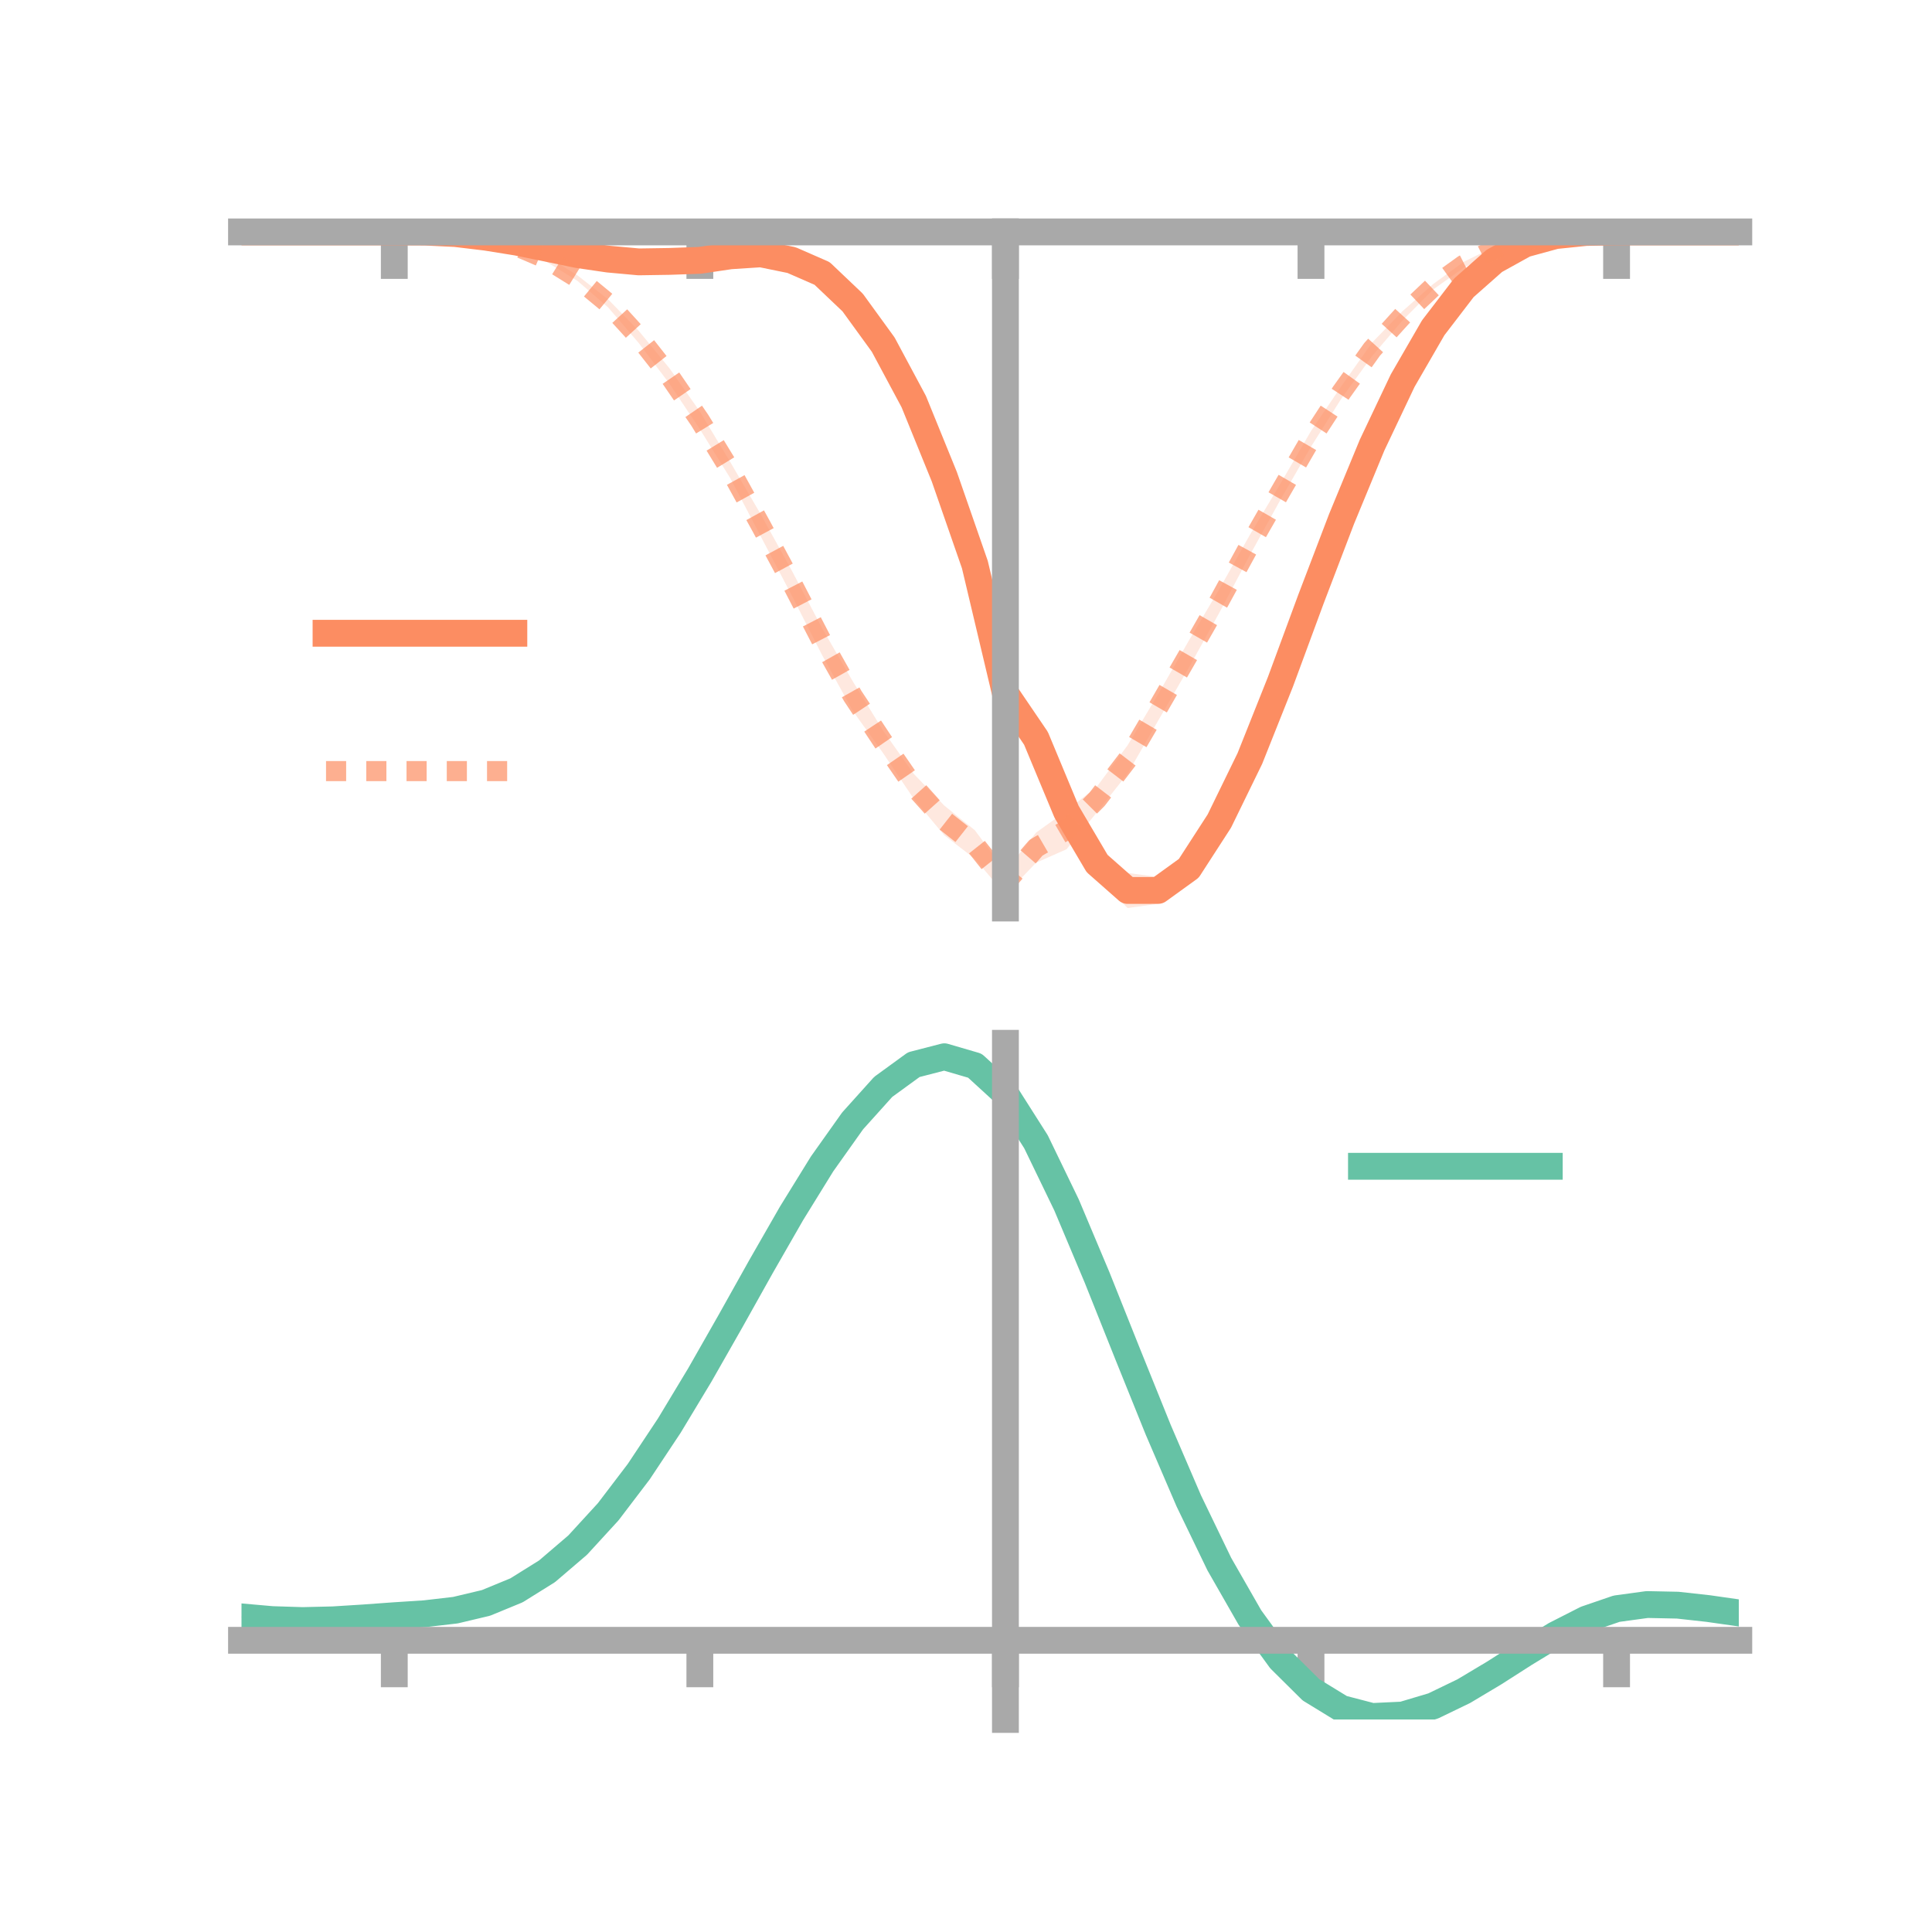 <?xml version="1.0" encoding="utf-8" standalone="no"?>
<!DOCTYPE svg PUBLIC "-//W3C//DTD SVG 1.1//EN"
  "http://www.w3.org/Graphics/SVG/1.1/DTD/svg11.dtd">
<!-- Created with matplotlib (https://matplotlib.org/) -->
<svg height="144pt" version="1.1" viewBox="0 0 144 144" width="144pt" xmlns="http://www.w3.org/2000/svg" xmlns:xlink="http://www.w3.org/1999/xlink">
 <defs>
  <style type="text/css">*{stroke-linecap:butt;stroke-linejoin:round;}</style>
 </defs>
 <g id="figure_1">
  <g id="patch_1">
   <path d="M 0 144 
L 144 144 
L 144 0 
L 0 0 
z
" style="fill:none;"/>
  </g>
  <g id="axes_1">
   <g id="patch_2">
    <path d="M 18 67.68 
L 129.6 67.68 
L 129.6 17.28 
L 18 17.28 
z
" style="fill:none;"/>
   </g>
   <g id="PolyCollection_1">
    <path clip-path="url(#p79e9a17a2e)" d="M 18 17.286 
L 18 17.286 
L 20.278 17.286 
L 22.555 17.286 
L 24.833 17.286 
L 27.11 17.286 
L 29.388 17.286 
L 31.665 17.28 
L 33.943 17.359 
L 36.22 17.585 
L 38.498 17.925 
L 40.776 18.333 
L 43.053 18.702 
L 45.331 18.982 
L 47.608 19.036 
L 49.886 19.031 
L 52.163 18.822 
L 54.441 18.471 
L 56.718 18.184 
L 58.996 18.563 
L 61.273 19.448 
L 63.551 21.747 
L 65.829 24.582 
L 68.106 28.94 
L 70.384 34.422 
L 72.661 40.907 
L 74.939 51.007 
L 77.216 53.741 
L 79.494 59.218 
L 81.771 63.262 
L 84.049 65.063 
L 86.327 65.369 
L 88.604 63.524 
L 90.882 60.111 
L 93.159 55.524 
L 95.437 50.026 
L 97.714 44.008 
L 99.992 38.099 
L 102.269 32.641 
L 104.547 27.98 
L 106.824 24.088 
L 109.102 21.221 
L 111.38 19.283 
L 113.657 18.084 
L 115.935 17.502 
L 118.212 17.307 
L 120.49 17.286 
L 122.767 17.286 
L 125.045 17.286 
L 127.322 17.286 
L 129.6 17.286 
L 129.6 17.286 
L 129.6 17.286 
L 127.322 17.286 
L 125.045 17.286 
L 122.767 17.286 
L 120.49 17.286 
L 118.212 17.345 
L 115.935 17.619 
L 113.657 18.284 
L 111.38 19.608 
L 109.102 21.696 
L 106.824 24.771 
L 104.547 28.757 
L 102.269 33.7 
L 99.992 39.262 
L 97.714 45.286 
L 95.437 51.608 
L 93.159 57.541 
L 90.882 62.287 
L 88.604 65.918 
L 86.327 67.364 
L 84.049 67.68 
L 81.771 65.46 
L 79.494 61.784 
L 77.216 56.319 
L 74.939 52.352 
L 72.661 43.257 
L 70.384 36.643 
L 68.106 30.928 
L 65.829 26.788 
L 63.551 23.346 
L 61.273 21.315 
L 58.996 20.206 
L 56.718 19.654 
L 54.441 19.661 
L 52.163 19.985 
L 49.886 19.938 
L 47.608 20.002 
L 45.331 19.64 
L 43.053 19.253 
L 40.776 18.678 
L 38.498 18.167 
L 36.22 17.774 
L 33.943 17.454 
L 31.665 17.315 
L 29.388 17.286 
L 27.11 17.286 
L 24.833 17.286 
L 22.555 17.286 
L 20.278 17.286 
L 18 17.286 
z
" style="fill:#fc8d62;fill-opacity:0.2;"/>
   </g>
   <g id="PolyCollection_2">
    <path clip-path="url(#p79e9a17a2e)" d="M 18 17.286 
L 18 17.286 
L 20.278 17.286 
L 22.555 17.286 
L 24.833 17.286 
L 27.11 17.286 
L 29.388 17.286 
L 31.665 17.281 
L 33.943 17.363 
L 36.22 17.595 
L 38.498 18.19 
L 40.776 19.115 
L 43.053 20.533 
L 45.331 22.316 
L 47.608 24.658 
L 49.886 27.433 
L 52.163 30.671 
L 54.441 34.457 
L 56.718 38.363 
L 58.996 42.492 
L 61.273 46.816 
L 63.551 50.766 
L 65.829 54.467 
L 68.106 57.677 
L 70.384 60.046 
L 72.661 61.883 
L 74.939 64.945 
L 77.216 62.063 
L 79.494 60.425 
L 81.771 58.613 
L 84.049 55.543 
L 86.327 51.73 
L 88.604 47.757 
L 90.882 43.908 
L 93.159 39.863 
L 95.437 36.045 
L 97.714 32.128 
L 99.992 28.757 
L 102.269 25.534 
L 104.547 23.185 
L 106.824 21.169 
L 109.102 19.513 
L 111.38 18.39 
L 113.657 17.805 
L 115.935 17.442 
L 118.212 17.301 
L 120.49 17.286 
L 122.767 17.286 
L 125.045 17.286 
L 127.322 17.286 
L 129.6 17.286 
L 129.6 17.286 
L 129.6 17.286 
L 127.322 17.286 
L 125.045 17.286 
L 122.767 17.286 
L 120.49 17.286 
L 118.212 17.335 
L 115.935 17.526 
L 113.657 17.986 
L 111.38 18.765 
L 109.102 19.953 
L 106.824 21.576 
L 104.547 23.873 
L 102.269 26.542 
L 99.992 29.685 
L 97.714 33.297 
L 95.437 37.249 
L 93.159 41.371 
L 90.882 45.666 
L 88.604 49.776 
L 86.327 53.702 
L 84.049 57.657 
L 81.771 60.529 
L 79.494 63.298 
L 77.216 64.307 
L 74.939 66.691 
L 72.661 64.008 
L 70.384 62.258 
L 68.106 59.539 
L 65.829 56.143 
L 63.551 52.969 
L 61.273 48.823 
L 58.996 44.351 
L 56.718 40.009 
L 54.441 35.658 
L 52.163 31.991 
L 49.886 28.585 
L 47.608 25.568 
L 45.331 22.916 
L 43.053 20.945 
L 40.776 19.542 
L 38.498 18.518 
L 36.22 17.787 
L 33.943 17.433 
L 31.665 17.31 
L 29.388 17.286 
L 27.11 17.286 
L 24.833 17.286 
L 22.555 17.286 
L 20.278 17.286 
L 18 17.286 
z
" style="fill:#fc8d62;fill-opacity:0.2;"/>
   </g>
   <g id="matplotlib.axis_1">
    <g id="xtick_1">
     <g id="line2d_1">
      <defs>
       <path d="M 0 0 
L 0 3.5 
" id="m927547408b" style="stroke:#a9a9a9;stroke-width:2;"/>
      </defs>
      <g>
       <use style="fill:#a9a9a9;stroke:#a9a9a9;stroke-width:2;" x="29.388" xlink:href="#m927547408b" y="17.286"/>
      </g>
     </g>
    </g>
    <g id="xtick_2">
     <g id="line2d_2">
      <g>
       <use style="fill:#a9a9a9;stroke:#a9a9a9;stroke-width:2;" x="52.163" xlink:href="#m927547408b" y="17.286"/>
      </g>
     </g>
    </g>
    <g id="xtick_3">
     <g id="line2d_3">
      <g>
       <use style="fill:#a9a9a9;stroke:#a9a9a9;stroke-width:2;" x="74.939" xlink:href="#m927547408b" y="17.286"/>
      </g>
     </g>
    </g>
    <g id="xtick_4">
     <g id="line2d_4">
      <g>
       <use style="fill:#a9a9a9;stroke:#a9a9a9;stroke-width:2;" x="97.714" xlink:href="#m927547408b" y="17.286"/>
      </g>
     </g>
    </g>
    <g id="xtick_5">
     <g id="line2d_5">
      <g>
       <use style="fill:#a9a9a9;stroke:#a9a9a9;stroke-width:2;" x="120.49" xlink:href="#m927547408b" y="17.286"/>
      </g>
     </g>
    </g>
   </g>
   <g id="matplotlib.axis_2"/>
   <g id="line2d_6">
    <path clip-path="url(#p79e9a17a2e)" d="M 18 17.286 
L 20.278 17.286 
L 22.555 17.286 
L 24.833 17.286 
L 27.11 17.286 
L 29.388 17.286 
L 31.665 17.297 
L 33.943 17.406 
L 36.22 17.68 
L 38.498 18.046 
L 40.776 18.506 
L 43.053 18.977 
L 45.331 19.311 
L 47.608 19.519 
L 49.886 19.484 
L 52.163 19.404 
L 54.441 19.066 
L 56.718 18.919 
L 58.996 19.385 
L 61.273 20.381 
L 63.551 22.547 
L 65.829 25.685 
L 68.106 29.934 
L 70.384 35.533 
L 72.661 42.082 
L 74.939 51.68 
L 77.216 55.03 
L 79.494 60.501 
L 81.771 64.361 
L 84.049 66.371 
L 86.327 66.366 
L 88.604 64.721 
L 90.882 61.199 
L 93.159 56.532 
L 95.437 50.817 
L 97.714 44.647 
L 99.992 38.681 
L 102.269 33.17 
L 104.547 28.369 
L 106.824 24.43 
L 109.102 21.458 
L 111.38 19.445 
L 113.657 18.184 
L 115.935 17.561 
L 118.212 17.326 
L 120.49 17.286 
L 122.767 17.286 
L 125.045 17.286 
L 127.322 17.286 
L 129.6 17.286 
" style="fill:none;stroke:#fc8d62;stroke-linecap:square;stroke-width:2;"/>
   </g>
   <g id="line2d_7">
    <path clip-path="url(#p79e9a17a2e)" d="M 18 17.286 
L 20.278 17.286 
L 22.555 17.286 
L 24.833 17.286 
L 27.11 17.286 
L 29.388 17.286 
L 31.665 17.295 
L 33.943 17.398 
L 36.22 17.691 
L 38.498 18.354 
L 40.776 19.328 
L 43.053 20.739 
L 45.331 22.616 
L 47.608 25.113 
L 49.886 28.009 
L 52.163 31.331 
L 54.441 35.057 
L 56.718 39.186 
L 58.996 43.422 
L 61.273 47.82 
L 63.551 51.867 
L 65.829 55.305 
L 68.106 58.608 
L 70.384 61.152 
L 72.661 62.945 
L 74.939 65.818 
L 77.216 63.185 
L 79.494 61.862 
L 81.771 59.571 
L 84.049 56.6 
L 86.327 52.716 
L 88.604 48.767 
L 90.882 44.787 
L 93.159 40.617 
L 95.437 36.647 
L 97.714 32.713 
L 99.992 29.221 
L 102.269 26.038 
L 104.547 23.529 
L 106.824 21.372 
L 109.102 19.733 
L 111.38 18.578 
L 113.657 17.896 
L 115.935 17.484 
L 118.212 17.318 
L 120.49 17.286 
L 122.767 17.286 
L 125.045 17.286 
L 127.322 17.286 
L 129.6 17.286 
" style="fill:none;stroke:#fc8d62;stroke-dasharray:1.5,1.5;stroke-dashoffset:0;stroke-opacity:0.7;stroke-width:1.5;"/>
   </g>
   <g id="patch_3">
    <path d="M 74.939 67.68 
L 74.939 17.28 
" style="fill:none;stroke:#a9a9a9;stroke-linecap:square;stroke-linejoin:miter;stroke-width:2;"/>
   </g>
   <g id="patch_4">
    <path d="M 129.6 67.68 
L 129.6 17.28 
" style="fill:none;"/>
   </g>
   <g id="patch_5">
    <path d="M 18 17.286 
L 129.6 17.286 
" style="fill:none;stroke:#a9a9a9;stroke-linecap:square;stroke-linejoin:miter;stroke-width:2;"/>
   </g>
   <g id="patch_6">
    <path d="M 18 17.28 
L 129.6 17.28 
" style="fill:none;"/>
   </g>
   <g id="legend_1">
    <g id="line2d_8">
     <path d="M 24.3 47.2 
L 38.3 47.2 
" style="fill:none;stroke:#fc8d62;stroke-linecap:square;stroke-width:2;"/>
    </g>
    <g id="line2d_9"/>
    <g id="text_1">
     <!--   -->
     <g transform="translate(43.9 49.65)scale(0.07 -0.07)">
      <defs>
       <path id="DejaVuSans-32"/>
      </defs>
      <use xlink:href="#DejaVuSans-32"/>
     </g>
    </g>
    <g id="line2d_10">
     <path d="M 24.3 57.474 
L 38.3 57.474 
" style="fill:none;stroke:#fc8d62;stroke-dasharray:1.5,1.5;stroke-dashoffset:0;stroke-opacity:0.7;stroke-width:1.5;"/>
    </g>
    <g id="line2d_11"/>
    <g id="text_2">
     <!--   -->
     <g transform="translate(43.9 59.924)scale(0.07 -0.07)">
      <use xlink:href="#DejaVuSans-32"/>
     </g>
    </g>
   </g>
  </g>
  <g id="axes_2">
   <g id="patch_7">
    <path d="M 18 128.16 
L 129.6 128.16 
L 129.6 77.76 
L 18 77.76 
z
" style="fill:none;"/>
   </g>
   <g id="PolyCollection_3">
    <path clip-path="url(#pbd20ffba4d)" d="M 18 120.557 
L 18 120.472 
L 20.278 120.682 
L 22.555 120.756 
L 24.833 120.696 
L 27.11 120.544 
L 29.388 120.371 
L 31.665 120.218 
L 33.943 119.947 
L 36.22 119.4 
L 38.498 118.451 
L 40.776 117.007 
L 43.053 115.018 
L 45.331 112.475 
L 47.608 109.41 
L 49.886 105.89 
L 52.163 102.016 
L 54.441 97.918 
L 56.718 93.749 
L 58.996 89.684 
L 61.273 85.913 
L 63.551 82.634 
L 65.829 80.049 
L 68.106 78.359 
L 70.384 77.76 
L 72.661 78.437 
L 74.939 80.556 
L 77.216 84.196 
L 79.494 88.98 
L 81.771 94.473 
L 84.049 100.269 
L 86.327 106.01 
L 88.604 111.398 
L 90.882 116.197 
L 93.159 120.24 
L 95.437 123.423 
L 97.714 125.708 
L 99.992 127.115 
L 102.269 127.715 
L 104.547 127.614 
L 106.824 126.948 
L 109.102 125.868 
L 111.38 124.532 
L 113.657 123.104 
L 115.935 121.741 
L 118.212 120.597 
L 120.49 119.821 
L 122.767 119.512 
L 125.045 119.564 
L 127.322 119.824 
L 129.6 120.162 
L 129.6 120.272 
L 129.6 120.272 
L 127.322 119.959 
L 125.045 119.716 
L 122.767 119.674 
L 120.49 119.987 
L 118.212 120.774 
L 115.935 121.949 
L 113.657 123.36 
L 111.38 124.844 
L 109.102 126.23 
L 106.824 127.351 
L 104.547 128.044 
L 102.269 128.16 
L 99.992 127.574 
L 97.714 126.194 
L 95.437 123.965 
L 93.159 120.877 
L 90.882 116.967 
L 88.604 112.33 
L 86.327 107.125 
L 84.049 101.573 
L 81.771 95.963 
L 79.494 90.641 
L 77.216 86.002 
L 74.939 82.474 
L 72.661 80.424 
L 70.384 79.771 
L 68.106 80.349 
L 65.829 81.973 
L 63.551 84.452 
L 61.273 87.591 
L 58.996 91.194 
L 56.718 95.071 
L 54.441 99.042 
L 52.163 102.941 
L 49.886 106.623 
L 47.608 109.969 
L 45.331 112.885 
L 43.053 115.311 
L 40.776 117.22 
L 38.498 118.617 
L 36.22 119.544 
L 33.943 120.078 
L 31.665 120.338 
L 29.388 120.478 
L 27.11 120.636 
L 24.833 120.77 
L 22.555 120.817 
L 20.278 120.748 
L 18 120.557 
z
" style="fill:#66c2a5;fill-opacity:0.2;"/>
   </g>
   <g id="matplotlib.axis_3">
    <g id="xtick_6">
     <g id="line2d_12">
      <g>
       <use style="fill:#a9a9a9;stroke:#a9a9a9;stroke-width:2;" x="29.388" xlink:href="#m927547408b" y="122.258"/>
      </g>
     </g>
    </g>
    <g id="xtick_7">
     <g id="line2d_13">
      <g>
       <use style="fill:#a9a9a9;stroke:#a9a9a9;stroke-width:2;" x="52.163" xlink:href="#m927547408b" y="122.258"/>
      </g>
     </g>
    </g>
    <g id="xtick_8">
     <g id="line2d_14">
      <g>
       <use style="fill:#a9a9a9;stroke:#a9a9a9;stroke-width:2;" x="74.939" xlink:href="#m927547408b" y="122.258"/>
      </g>
     </g>
    </g>
    <g id="xtick_9">
     <g id="line2d_15">
      <g>
       <use style="fill:#a9a9a9;stroke:#a9a9a9;stroke-width:2;" x="97.714" xlink:href="#m927547408b" y="122.258"/>
      </g>
     </g>
    </g>
    <g id="xtick_10">
     <g id="line2d_16">
      <g>
       <use style="fill:#a9a9a9;stroke:#a9a9a9;stroke-width:2;" x="120.49" xlink:href="#m927547408b" y="122.258"/>
      </g>
     </g>
    </g>
   </g>
   <g id="matplotlib.axis_4"/>
   <g id="line2d_17">
    <path clip-path="url(#pbd20ffba4d)" d="M 18 120.514 
L 20.278 120.715 
L 22.555 120.787 
L 24.833 120.733 
L 27.11 120.59 
L 29.388 120.425 
L 31.665 120.278 
L 33.943 120.013 
L 36.22 119.472 
L 38.498 118.534 
L 40.776 117.113 
L 43.053 115.165 
L 45.331 112.68 
L 47.608 109.689 
L 49.886 106.257 
L 52.163 102.479 
L 54.441 98.48 
L 56.718 94.41 
L 58.996 90.439 
L 61.273 86.752 
L 63.551 83.543 
L 65.829 81.011 
L 68.106 79.354 
L 70.384 78.765 
L 72.661 79.43 
L 74.939 81.515 
L 77.216 85.099 
L 79.494 89.81 
L 81.771 95.218 
L 84.049 100.921 
L 86.327 106.567 
L 88.604 111.864 
L 90.882 116.582 
L 93.159 120.558 
L 95.437 123.694 
L 97.714 125.951 
L 99.992 127.345 
L 102.269 127.937 
L 104.547 127.829 
L 106.824 127.15 
L 109.102 126.049 
L 111.38 124.688 
L 113.657 123.232 
L 115.935 121.845 
L 118.212 120.685 
L 120.49 119.904 
L 122.767 119.593 
L 125.045 119.64 
L 127.322 119.892 
L 129.6 120.217 
" style="fill:none;stroke:#66c2a5;stroke-linecap:square;stroke-width:2;"/>
   </g>
   <g id="patch_8">
    <path d="M 74.939 128.16 
L 74.939 77.76 
" style="fill:none;stroke:#a9a9a9;stroke-linecap:square;stroke-linejoin:miter;stroke-width:2;"/>
   </g>
   <g id="patch_9">
    <path d="M 129.6 128.16 
L 129.6 77.76 
" style="fill:none;"/>
   </g>
   <g id="patch_10">
    <path d="M 18 122.258 
L 129.6 122.258 
" style="fill:none;stroke:#a9a9a9;stroke-linecap:square;stroke-linejoin:miter;stroke-width:2;"/>
   </g>
   <g id="patch_11">
    <path d="M 18 77.76 
L 129.6 77.76 
" style="fill:none;"/>
   </g>
   <g id="legend_2">
    <g id="line2d_18">
     <path d="M 101.475 86.929 
L 115.475 86.929 
" style="fill:none;stroke:#66c2a5;stroke-linecap:square;stroke-width:2;"/>
    </g>
    <g id="line2d_19"/>
    <g id="text_3">
     <!--   -->
     <g transform="translate(121.075 89.379)scale(0.07 -0.07)">
      <use xlink:href="#DejaVuSans-32"/>
     </g>
    </g>
   </g>
  </g>
 </g>
 <defs>
  <clipPath id="p79e9a17a2e">
   <rect height="50.4" width="111.6" x="18" y="17.28"/>
  </clipPath>
  <clipPath id="pbd20ffba4d">
   <rect height="50.4" width="111.6" x="18" y="77.76"/>
  </clipPath>
 </defs>
</svg>
